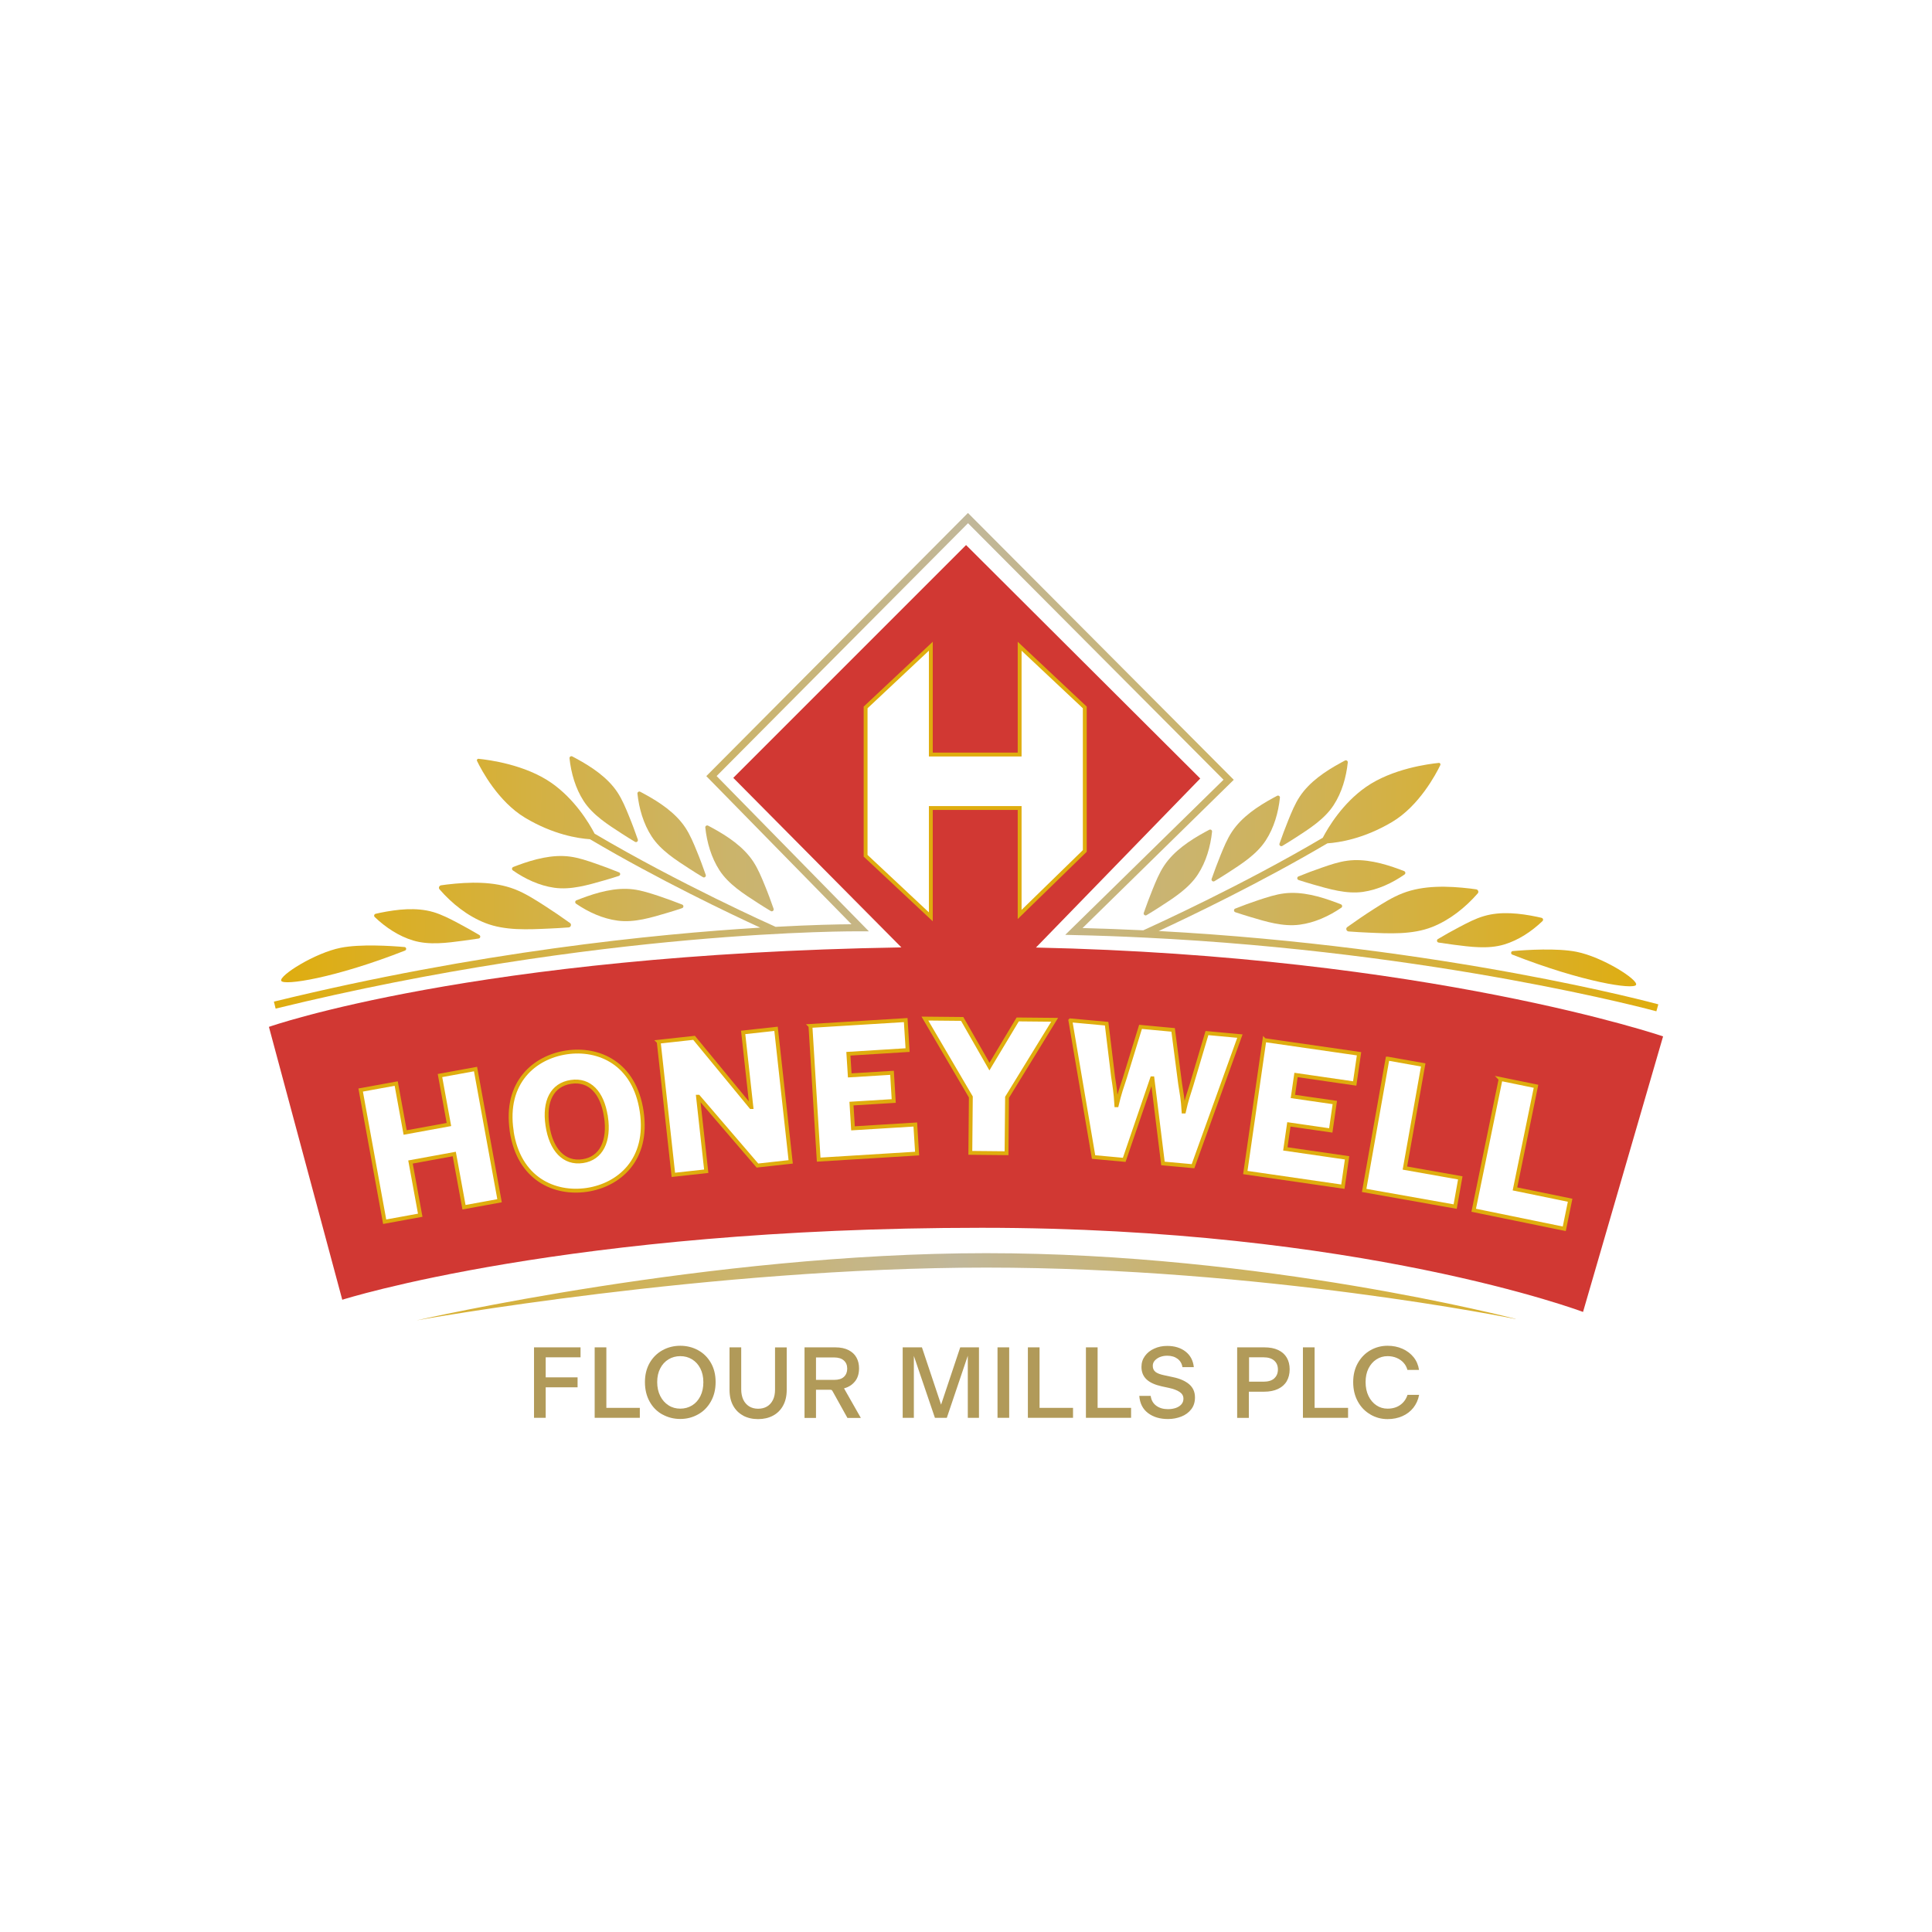 <svg width="500" height="500" viewBox="0 0 500 500" fill="none" xmlns="http://www.w3.org/2000/svg">
<rect width="500" height="500" fill="white"/>
<g clip-path="url(#clip0_2003_10715)">
<path d="M430.404 268.216L409.687 339.53C409.687 339.53 352.072 317.75 254.05 317.75C146.902 317.75 88.578 336.376 88.578 336.376L69.597 265.753C69.597 265.753 122.658 247.014 233.278 245.185L189.773 201.307L250.019 141.061L310.62 201.475L268.104 245.223C369.523 247.406 430.404 268.216 430.404 268.216Z" fill="#D13833"/>
<path d="M138.205 348.694H150.243V351.27H141.228V366.929H138.205V348.694ZM139.828 356.458H149.477V359.034H139.828V356.458Z" fill="#B19A59"/>
<path d="M153.901 348.694H156.925V364.353H165.585V366.929H153.901V348.694Z" fill="#B19A59"/>
<path d="M171.426 366.07C170.026 365.286 168.925 364.185 168.122 362.729C167.32 361.292 166.909 359.612 166.909 357.69C166.909 355.786 167.32 354.144 168.141 352.706C168.962 351.288 170.082 350.187 171.482 349.422C172.882 348.656 174.412 348.283 176.054 348.283C177.697 348.283 179.246 348.656 180.646 349.422C182.045 350.187 183.147 351.269 183.968 352.688C184.789 354.106 185.2 355.767 185.2 357.671C185.2 359.593 184.789 361.254 183.968 362.71C183.147 364.166 182.045 365.286 180.646 366.051C179.246 366.835 177.715 367.227 176.054 367.227C174.393 367.227 172.826 366.835 171.426 366.051V366.07ZM179.115 363.718C180.03 363.158 180.739 362.356 181.262 361.31C181.784 360.265 182.027 359.071 182.027 357.708C182.027 356.346 181.766 355.17 181.243 354.144C180.72 353.136 180.011 352.352 179.097 351.792C178.182 351.232 177.174 350.971 176.054 350.971C174.935 350.971 173.908 351.251 173.012 351.792C172.116 352.333 171.388 353.117 170.866 354.144C170.343 355.151 170.082 356.327 170.082 357.671C170.082 359.033 170.343 360.228 170.866 361.273C171.388 362.318 172.098 363.121 173.012 363.699C173.908 364.278 174.935 364.558 176.054 364.558C177.174 364.558 178.201 364.278 179.115 363.718Z" fill="#B19A59"/>
<path d="M192.329 366.35C191.209 365.753 190.351 364.894 189.735 363.774C189.119 362.655 188.801 361.273 188.801 359.687V348.694H191.825V359.538C191.825 360.583 192.012 361.479 192.366 362.244C192.739 363.009 193.243 363.569 193.897 363.98C194.55 364.372 195.315 364.577 196.192 364.577C197.069 364.577 197.853 364.39 198.507 363.998C199.16 363.606 199.664 363.046 200.037 362.3C200.41 361.553 200.578 360.658 200.578 359.612V348.713H203.602V359.687C203.602 361.273 203.284 362.636 202.669 363.756C202.053 364.894 201.175 365.771 200.056 366.369C198.936 366.966 197.648 367.264 196.192 367.264C194.736 367.264 193.449 366.966 192.329 366.369V366.35Z" fill="#B19A59"/>
<path d="M208.23 348.694H216.181C217.543 348.694 218.682 348.937 219.596 349.403C220.511 349.87 221.201 350.504 221.649 351.326C222.097 352.128 222.321 353.061 222.321 354.107C222.321 355.525 221.967 356.663 221.239 357.541C220.511 358.418 219.596 358.996 218.458 359.295V359.351L222.788 366.966H219.316L215.509 360.116C215.397 359.93 215.322 359.799 215.229 359.743C215.154 359.687 214.986 359.668 214.744 359.668H209.854V357.111H215.882C217.002 357.111 217.842 356.85 218.402 356.328C218.962 355.805 219.26 355.096 219.26 354.219C219.26 353.304 218.962 352.595 218.383 352.091C217.805 351.568 216.965 351.307 215.864 351.307H211.179V366.966H208.211V348.731L208.23 348.694Z" fill="#B19A59"/>
<path d="M233.594 348.694H238.596L243.915 364.614H243.187L248.506 348.694H253.359V366.929H250.466V349.366H250.97L245.035 366.929H241.955L235.983 349.366H236.506V366.929H233.613V348.694H233.594Z" fill="#B19A59"/>
<path d="M258.156 348.694H261.18V366.929H258.156V348.694Z" fill="#B19A59"/>
<path d="M266.014 348.694H269.037V364.353H277.697V366.929H266.014V348.694Z" fill="#B19A59"/>
<path d="M281.037 348.694H284.061V364.353H292.721V366.929H281.037V348.694Z" fill="#B19A59"/>
<path d="M297.126 365.715C295.764 364.689 294.998 363.214 294.849 361.254H297.798C297.947 362.374 298.433 363.214 299.254 363.811C300.075 364.409 301.083 364.689 302.277 364.689C303.024 364.689 303.696 364.577 304.312 364.371C304.927 364.147 305.394 363.849 305.749 363.438C306.103 363.027 306.271 362.542 306.271 361.982C306.271 361.254 305.954 360.695 305.301 360.247C304.648 359.799 303.714 359.444 302.501 359.183L300.597 358.772C298.862 358.38 297.555 357.783 296.697 356.962C295.838 356.141 295.409 355.058 295.409 353.752C295.409 352.688 295.708 351.755 296.305 350.933C296.902 350.112 297.705 349.459 298.731 349.011C299.739 348.544 300.859 348.321 302.072 348.321C303.976 348.321 305.562 348.806 306.812 349.776C308.063 350.747 308.772 352.091 308.959 353.808H306.01C305.879 352.912 305.45 352.184 304.759 351.661C304.069 351.139 303.173 350.859 302.072 350.859C301.4 350.859 300.765 350.971 300.206 351.195C299.646 351.419 299.198 351.736 298.843 352.128C298.488 352.52 298.339 352.986 298.339 353.49C298.339 354.181 298.582 354.685 299.048 355.058C299.534 355.431 300.299 355.711 301.381 355.935L303.565 356.402C305.375 356.775 306.775 357.41 307.764 358.25C308.754 359.108 309.257 360.228 309.257 361.646C309.257 362.878 308.94 363.886 308.287 364.726C307.634 365.566 306.775 366.2 305.711 366.611C304.648 367.022 303.509 367.245 302.277 367.245C300.206 367.245 298.489 366.742 297.126 365.715Z" fill="#B19A59"/>
<path d="M320.213 348.694H327.193C328.612 348.694 329.825 348.918 330.795 349.385C331.784 349.851 332.512 350.504 333.016 351.363C333.52 352.222 333.763 353.229 333.763 354.368C333.763 355.581 333.501 356.589 332.998 357.466C332.494 358.325 331.728 358.996 330.739 359.463C329.75 359.93 328.556 360.172 327.137 360.172H323.199V366.947H320.176V348.713L320.213 348.694ZM329.75 356.738C330.385 356.178 330.721 355.413 330.721 354.424C330.721 353.435 330.403 352.688 329.75 352.11C329.097 351.55 328.182 351.27 327.007 351.27H323.255V357.578H327.007C328.201 357.578 329.134 357.298 329.769 356.738H329.75Z" fill="#B19A59"/>
<path d="M337.197 348.694H340.22V364.353H348.88V366.929H337.197V348.694Z" fill="#B19A59"/>
<path d="M354.666 366.07C353.303 365.286 352.221 364.185 351.418 362.729C350.615 361.292 350.205 359.612 350.205 357.69C350.205 355.786 350.615 354.144 351.437 352.706C352.258 351.288 353.34 350.187 354.703 349.422C356.065 348.656 357.521 348.283 359.107 348.283C360.507 348.283 361.795 348.544 362.971 349.067C364.128 349.59 365.098 350.318 365.845 351.251C366.592 352.184 367.058 353.285 367.245 354.536H364.24C364.053 353.826 363.717 353.192 363.232 352.669C362.747 352.128 362.15 351.717 361.44 351.419C360.731 351.12 359.966 350.971 359.107 350.971C358.044 350.971 357.092 351.251 356.215 351.811C355.337 352.371 354.666 353.154 354.162 354.162C353.658 355.17 353.415 356.346 353.415 357.671C353.415 359.033 353.658 360.228 354.162 361.273C354.666 362.318 355.356 363.121 356.215 363.699C357.073 364.278 358.044 364.558 359.107 364.558C360.395 364.558 361.478 364.241 362.374 363.606C363.269 362.972 363.904 362.094 364.259 360.993H367.264C367.021 362.281 366.517 363.382 365.77 364.334C365.024 365.267 364.072 365.995 362.934 366.499C361.795 367.003 360.507 367.264 359.107 367.264C357.502 367.264 356.028 366.872 354.684 366.088L354.666 366.07Z" fill="#B19A59"/>
<path d="M107.709 341.733C108.474 341.583 183.558 324.319 255.264 324.319C326.97 324.319 391.602 341.191 392.256 341.322V341.359C391.602 341.229 326.597 328.052 255.264 328.052C183.932 328.052 108.456 341.583 107.69 341.733H107.709Z" fill="url(#paint0_linear_2003_10715)"/>
<path d="M429.135 259.911C428.538 259.743 373.965 244.942 299.87 240.948C307.597 237.365 326.167 228.5 343.524 218.253C346.585 218.048 352.968 217.077 360.303 212.71C367.283 208.548 371.632 200.336 372.752 198.003C372.882 197.723 372.677 197.406 372.36 197.443C369.747 197.705 360.303 198.918 353.472 203.696C347.481 207.895 343.786 214.017 342.33 216.816C321.651 229.022 299.254 239.231 295.876 240.762C290.725 240.519 285.48 240.314 280.161 240.183L319.299 201.811L250.505 132.755L182.793 200.859L220.363 239.194C217.097 239.213 210.303 239.343 200.729 239.866C199.553 239.343 175.738 228.668 153.883 215.752C152.427 212.953 148.731 206.831 142.74 202.632C135.91 197.854 126.466 196.641 123.853 196.379C123.536 196.342 123.312 196.659 123.461 196.939C124.581 199.272 128.929 207.466 135.91 211.646C143.226 216.014 149.609 216.984 152.688 217.189C170.344 227.641 189.269 236.637 196.753 240.071C169.635 241.714 123.703 246.305 70.885 259.22L71.333 261.03C155.338 240.482 221.93 241.023 222.602 241.023H224.861L185.462 200.84L250.523 135.405L316.649 201.792L275.682 241.937L277.903 241.993C284.099 242.124 290.184 242.348 296.175 242.647C296.175 242.647 296.193 242.647 296.212 242.647C371.912 246.323 428.052 261.553 428.668 261.721L429.172 259.929L429.135 259.911Z" fill="url(#paint1_linear_2003_10715)"/>
<path d="M331.86 218.925C332.998 218.253 334.099 217.544 335.219 216.835C338.821 214.502 342.778 212.02 345.148 208.362C347.276 205.095 348.396 201.176 348.806 197.313C348.844 196.921 348.433 196.641 348.078 196.827C347.724 197.014 347.369 197.201 347.033 197.387C343.058 199.552 338.933 202.296 336.395 206.122C335.126 208.026 334.249 210.209 333.39 212.318C332.588 214.297 331.841 216.312 331.132 218.328C330.983 218.776 331.468 219.149 331.86 218.925Z" fill="url(#paint2_linear_2003_10715)"/>
<path d="M352.764 230.814C356.608 230.254 360.322 228.537 363.495 226.316C363.813 226.092 363.757 225.588 363.383 225.439C363.01 225.29 362.637 225.159 362.263 225.01C358.027 223.442 353.249 222.135 348.695 222.751C346.418 223.05 344.197 223.815 342.051 224.562C340.016 225.252 338.019 226.017 336.041 226.82C335.612 226.988 335.63 227.604 336.078 227.753C337.329 228.164 338.598 228.537 339.867 228.91C343.992 230.086 348.452 231.43 352.782 230.814H352.764Z" fill="url(#paint3_linear_2003_10715)"/>
<path d="M315.828 221.445C315.025 223.424 314.279 225.439 313.569 227.455C313.42 227.903 313.905 228.276 314.297 228.052C315.436 227.38 316.537 226.671 317.657 225.962C321.259 223.629 325.215 221.147 327.586 217.489C329.713 214.222 330.833 210.303 331.244 206.44C331.281 206.048 330.871 205.768 330.516 205.954C330.161 206.141 329.807 206.328 329.471 206.514C325.495 208.679 321.371 211.423 318.832 215.249C317.563 217.153 316.686 219.336 315.828 221.445Z" fill="url(#paint4_linear_2003_10715)"/>
<path d="M345.913 233.613C341.676 232.008 336.917 230.646 332.363 231.206C330.086 231.485 327.865 232.232 325.7 232.941C323.666 233.613 321.65 234.36 319.672 235.144C319.243 235.312 319.261 235.927 319.691 236.077C320.941 236.487 322.192 236.898 323.461 237.271C327.567 238.503 332.027 239.884 336.357 239.306C340.221 238.802 343.935 237.103 347.126 234.92C347.462 234.696 347.406 234.21 347.033 234.042C346.66 233.893 346.305 233.744 345.932 233.613H345.913Z" fill="url(#paint5_linear_2003_10715)"/>
<path d="M372.136 243.02C371.725 243.263 371.856 243.86 372.304 243.935C373.61 244.14 374.916 244.327 376.223 244.495C380.478 245.036 385.088 245.689 389.269 244.439C393.002 243.319 396.398 241.042 399.198 238.373C399.478 238.093 399.347 237.627 398.955 237.533C398.563 237.44 398.19 237.365 397.798 237.272C393.375 236.357 388.448 235.779 384.043 237.085C381.841 237.72 379.769 238.821 377.735 239.885C375.831 240.874 373.965 241.938 372.136 243.02Z" fill="url(#paint6_linear_2003_10715)"/>
<path d="M355.376 235.367C353.099 236.823 350.878 238.354 348.676 239.921C348.191 240.257 348.433 241.022 349.031 241.06C350.71 241.19 352.39 241.284 354.07 241.358C359.538 241.601 365.492 241.937 370.643 239.903C375.216 238.092 379.247 234.863 382.439 231.205C382.775 230.832 382.532 230.235 382.028 230.16C381.524 230.086 381.02 230.03 380.516 229.955C374.768 229.283 368.441 229.059 363.01 231.168C360.304 232.213 357.803 233.818 355.376 235.367Z" fill="url(#paint7_linear_2003_10715)"/>
<path d="M312.953 214.745C312.598 214.931 312.244 215.118 311.908 215.305C307.932 217.47 303.808 220.213 301.269 224.039C300 225.943 299.123 228.127 298.265 230.236C297.462 232.214 296.716 234.23 296.006 236.245C295.857 236.693 296.342 237.066 296.734 236.842C297.873 236.171 298.974 235.461 300.094 234.752C303.696 232.419 307.652 229.937 310.023 226.279C312.15 223.013 313.27 219.093 313.681 215.23C313.718 214.838 313.308 214.558 312.953 214.745Z" fill="url(#paint8_linear_2003_10715)"/>
<path d="M391.509 246.137C391.005 246.174 390.912 246.883 391.379 247.051C409.65 254.218 422.752 256.159 423.406 254.89C424.059 253.565 414.708 247.648 407.989 246.323C402.969 245.334 395.13 245.819 391.509 246.137Z" fill="url(#paint9_linear_2003_10715)"/>
<path d="M160.975 215.771C162.076 216.481 163.196 217.19 164.335 217.862C164.745 218.104 165.212 217.712 165.063 217.264C164.353 215.249 163.625 213.233 162.804 211.255C161.946 209.146 161.05 206.962 159.799 205.058C157.261 201.214 153.136 198.489 149.161 196.324C148.806 196.137 148.471 195.951 148.116 195.764C147.761 195.577 147.351 195.857 147.388 196.249C147.799 200.094 148.937 204.032 151.046 207.298C153.416 210.956 157.373 213.438 160.975 215.771Z" fill="url(#paint10_linear_2003_10715)"/>
<path d="M160.172 225.755C158.193 224.953 156.178 224.188 154.162 223.497C151.997 222.751 149.776 221.985 147.518 221.687C142.964 221.071 138.186 222.377 133.949 223.945C133.576 224.076 133.203 224.225 132.83 224.374C132.456 224.524 132.4 225.009 132.718 225.252C135.89 227.473 139.586 229.208 143.449 229.75C147.779 230.365 152.24 229.022 156.364 227.846C157.634 227.491 158.884 227.099 160.153 226.689C160.601 226.539 160.62 225.923 160.191 225.755H160.172Z" fill="url(#paint11_linear_2003_10715)"/>
<path d="M178.556 224.916C179.657 225.626 180.777 226.335 181.916 227.007C182.326 227.249 182.793 226.857 182.643 226.409C181.934 224.394 181.206 222.378 180.385 220.4C179.527 218.291 178.631 216.107 177.38 214.203C174.842 210.359 170.717 207.634 166.742 205.469C166.387 205.282 166.051 205.095 165.697 204.909C165.342 204.722 164.932 205.002 164.969 205.394C165.38 209.239 166.518 213.177 168.627 216.443C170.997 220.101 174.954 222.583 178.556 224.916Z" fill="url(#paint12_linear_2003_10715)"/>
<path d="M149.179 232.998C148.806 233.147 148.75 233.651 149.086 233.875C152.277 236.059 155.991 237.757 159.855 238.261C164.185 238.84 168.645 237.44 172.751 236.227C174.02 235.853 175.271 235.461 176.521 235.032C176.969 234.883 176.988 234.267 176.54 234.099C174.543 233.315 172.527 232.569 170.512 231.897C168.347 231.187 166.107 230.441 163.849 230.161C159.276 229.601 154.517 230.963 150.299 232.569C149.926 232.718 149.552 232.849 149.198 232.998H149.179Z" fill="url(#paint13_linear_2003_10715)"/>
<path d="M106.906 243.394C111.087 244.663 115.716 244.009 119.952 243.45C121.259 243.282 122.565 243.095 123.872 242.89C124.338 242.815 124.45 242.218 124.04 241.975C122.192 240.893 120.326 239.829 118.441 238.84C116.425 237.776 114.335 236.693 112.132 236.04C107.709 234.752 102.8 235.331 98.377 236.227C97.985 236.301 97.593 236.395 97.22 236.488C96.828 236.581 96.697 237.048 96.977 237.328C99.777 239.997 103.174 242.274 106.906 243.394Z" fill="url(#paint14_linear_2003_10715)"/>
<path d="M125.551 238.858C130.702 240.892 136.637 240.556 142.124 240.313C143.804 240.239 145.484 240.145 147.163 240.015C147.761 239.977 147.985 239.212 147.518 238.876C145.334 237.308 143.095 235.778 140.818 234.322C138.391 232.773 135.891 231.168 133.184 230.123C127.753 228.033 121.426 228.238 115.678 228.91C115.174 228.966 114.67 229.04 114.166 229.115C113.662 229.19 113.419 229.768 113.755 230.16C116.947 233.837 120.96 237.047 125.551 238.858Z" fill="url(#paint15_linear_2003_10715)"/>
<path d="M196.119 233.688C197.22 234.397 198.34 235.106 199.478 235.778C199.889 236.021 200.355 235.629 200.206 235.181C199.497 233.165 198.769 231.149 197.948 229.171C197.089 227.062 196.193 224.878 194.943 222.975C192.405 219.13 188.28 216.405 184.305 214.24C183.95 214.053 183.614 213.867 183.259 213.68C182.905 213.493 182.494 213.773 182.531 214.165C182.942 218.01 184.081 221.948 186.19 225.214C188.56 228.872 192.517 231.355 196.119 233.688Z" fill="url(#paint16_linear_2003_10715)"/>
<path d="M104.815 246.006C105.282 245.819 105.189 245.129 104.685 245.092C101.064 244.774 93.225 244.289 88.205 245.278C81.486 246.603 72.135 252.52 72.789 253.845C73.423 255.114 86.525 253.192 104.815 246.006Z" fill="url(#paint17_linear_2003_10715)"/>
<path d="M240.897 195.274H263.883V167.242L280.744 183.082V220.226L263.883 236.664V209.111H240.897V237.274L224.018 221.47V183.082L240.897 167.241V195.274Z" fill="white" stroke="#DFAD0E"/>
<path d="M93.338 282.101L102.539 280.422L104.853 293.094L116.182 291.023L113.868 278.35L123.069 276.67L129.284 310.75L120.083 312.43L117.563 298.656L106.234 300.728L108.754 314.501L99.553 316.181L93.338 282.101Z" fill="white"/>
<path d="M132.42 292.646C130.553 280.104 138.336 273.591 146.623 272.359C154.872 271.127 164.204 275.084 166.07 287.644C167.937 300.186 160.154 306.7 151.905 307.932C143.618 309.164 134.267 305.207 132.401 292.665L132.42 292.646ZM156.813 289.007C155.88 282.717 152.576 279.264 147.761 279.992C142.909 280.72 140.744 284.957 141.677 291.265C142.61 297.555 145.951 301.232 150.822 300.504C155.637 299.795 157.765 295.297 156.832 289.007H156.813Z" fill="white"/>
<path d="M170.456 269.597L179.62 268.589L194.364 286.506H194.458L192.33 267.189L200.841 266.256L204.629 300.69L196.025 301.642L180.74 283.837H180.646L182.774 303.117L174.263 304.05L170.475 269.615L170.456 269.597Z" fill="white"/>
<path d="M209.724 265.509L234.398 263.997L234.883 271.762L219.56 272.713L219.915 278.312L230.852 277.641L231.299 284.938L220.363 285.61L220.755 292.012L236.88 291.022L237.347 298.544L211.871 300.112L209.743 265.528L209.724 265.509Z" fill="white"/>
<path d="M251.252 283.893L239.363 263.606L249.012 263.699L256.067 276.036L263.383 263.83L272.939 263.923L260.621 283.987L260.49 298.451L251.121 298.358L251.252 283.893Z" fill="white"/>
<path d="M277.026 264.073L286.395 264.931L288.075 278.761C288.43 281.057 288.728 282.811 288.915 286.04H289.008C289.718 283.016 290.334 281.28 291.061 279.097L295.167 265.752L303.603 266.536L305.414 280.478C305.824 283.147 306.104 284.304 306.31 287.663H306.403C307.131 284.397 307.541 283.501 308.344 280.851L312.357 267.357L320.886 268.141L308.755 301.811L300.972 301.101L298.247 279.078H298.154L290.949 300.168L283.017 299.44L277.008 264.091L277.026 264.073Z" fill="white"/>
<path d="M327.25 269.186L351.718 272.713L350.598 280.403L335.406 278.201L334.603 283.762L345.447 285.33L344.402 292.553L333.558 290.985L332.644 297.331L348.62 299.645L347.537 307.111L322.285 303.453L327.231 269.167L327.25 269.186Z" fill="white"/>
<path d="M359.109 273.964L368.328 275.606L363.588 302.295L377.922 304.833L376.597 312.261L353.043 308.081L359.09 273.964H359.109Z" fill="white"/>
<path d="M388.336 279.246L397.518 281.131L392.069 307.689L406.346 310.62L404.834 318.01L381.393 313.214L388.354 279.265L388.336 279.246Z" fill="white"/>
<path d="M93.338 282.101L102.539 280.422L104.853 293.094L116.182 291.023L113.868 278.35L123.069 276.67L129.284 310.75L120.083 312.43L117.563 298.656L106.234 300.728L108.754 314.501L99.553 316.181L93.338 282.101Z" stroke="#DFAD0E"/>
<path d="M132.42 292.646C130.553 280.104 138.336 273.591 146.623 272.359C154.872 271.127 164.204 275.084 166.07 287.644C167.937 300.186 160.154 306.7 151.905 307.932C143.618 309.164 134.267 305.207 132.401 292.665L132.42 292.646ZM156.813 289.007C155.88 282.717 152.576 279.264 147.761 279.992C142.909 280.72 140.744 284.957 141.677 291.265C142.61 297.555 145.951 301.232 150.822 300.504C155.637 299.795 157.765 295.297 156.832 289.007H156.813Z" stroke="#DFAD0E"/>
<path d="M170.456 269.597L179.62 268.589L194.364 286.506H194.458L192.33 267.189L200.841 266.256L204.629 300.69L196.025 301.642L180.74 283.837H180.646L182.774 303.117L174.263 304.05L170.475 269.615L170.456 269.597Z" stroke="#DFAD0E"/>
<path d="M209.724 265.509L234.398 263.997L234.883 271.762L219.56 272.713L219.915 278.312L230.852 277.641L231.299 284.938L220.363 285.61L220.755 292.012L236.88 291.022L237.347 298.544L211.871 300.112L209.743 265.528L209.724 265.509Z" stroke="#DFAD0E"/>
<path d="M251.252 283.893L239.363 263.606L249.012 263.699L256.067 276.036L263.383 263.83L272.939 263.923L260.621 283.987L260.49 298.451L251.121 298.358L251.252 283.893Z" stroke="#DFAD0E"/>
<path d="M277.026 264.073L286.395 264.931L288.075 278.761C288.43 281.057 288.728 282.811 288.915 286.04H289.008C289.718 283.016 290.334 281.28 291.061 279.097L295.167 265.752L303.603 266.536L305.414 280.478C305.824 283.147 306.104 284.304 306.31 287.663H306.403C307.131 284.397 307.541 283.501 308.344 280.851L312.357 267.357L320.886 268.141L308.755 301.811L300.972 301.101L298.247 279.078H298.154L290.949 300.168L283.017 299.44L277.008 264.091L277.026 264.073Z" stroke="#DFAD0E"/>
<path d="M327.25 269.186L351.718 272.713L350.598 280.403L335.406 278.201L334.603 283.762L345.447 285.33L344.402 292.553L333.558 290.985L332.644 297.331L348.62 299.645L347.537 307.111L322.285 303.453L327.231 269.167L327.25 269.186Z" stroke="#DFAD0E"/>
<path d="M359.109 273.964L368.328 275.606L363.588 302.295L377.922 304.833L376.597 312.261L353.043 308.081L359.09 273.964H359.109Z" stroke="#DFAD0E"/>
<path d="M388.336 279.246L397.518 281.131L392.069 307.689L406.346 310.62L404.834 318.01L381.393 313.214L388.354 279.265L388.336 279.246Z" stroke="#DFAD0E"/>
</g>
<defs>
<linearGradient id="paint0_linear_2003_10715" x1="70.885" y1="273.289" x2="429.172" y2="279.847" gradientUnits="userSpaceOnUse">
<stop stop-color="#DFAD0E"/>
<stop offset="0.495" stop-color="#C1B79A"/>
<stop offset="1" stop-color="#DFAD0E"/>
</linearGradient>
<linearGradient id="paint1_linear_2003_10715" x1="70.885" y1="273.289" x2="429.172" y2="279.847" gradientUnits="userSpaceOnUse">
<stop stop-color="#DFAD0E"/>
<stop offset="0.495" stop-color="#C1B79A"/>
<stop offset="1" stop-color="#DFAD0E"/>
</linearGradient>
<linearGradient id="paint2_linear_2003_10715" x1="70.885" y1="273.289" x2="429.172" y2="279.847" gradientUnits="userSpaceOnUse">
<stop stop-color="#DFAD0E"/>
<stop offset="0.495" stop-color="#C1B79A"/>
<stop offset="1" stop-color="#DFAD0E"/>
</linearGradient>
<linearGradient id="paint3_linear_2003_10715" x1="70.885" y1="273.289" x2="429.172" y2="279.847" gradientUnits="userSpaceOnUse">
<stop stop-color="#DFAD0E"/>
<stop offset="0.495" stop-color="#C1B79A"/>
<stop offset="1" stop-color="#DFAD0E"/>
</linearGradient>
<linearGradient id="paint4_linear_2003_10715" x1="70.885" y1="273.289" x2="429.172" y2="279.847" gradientUnits="userSpaceOnUse">
<stop stop-color="#DFAD0E"/>
<stop offset="0.495" stop-color="#C1B79A"/>
<stop offset="1" stop-color="#DFAD0E"/>
</linearGradient>
<linearGradient id="paint5_linear_2003_10715" x1="70.885" y1="273.289" x2="429.172" y2="279.847" gradientUnits="userSpaceOnUse">
<stop stop-color="#DFAD0E"/>
<stop offset="0.495" stop-color="#C1B79A"/>
<stop offset="1" stop-color="#DFAD0E"/>
</linearGradient>
<linearGradient id="paint6_linear_2003_10715" x1="70.885" y1="273.289" x2="429.172" y2="279.847" gradientUnits="userSpaceOnUse">
<stop stop-color="#DFAD0E"/>
<stop offset="0.495" stop-color="#C1B79A"/>
<stop offset="1" stop-color="#DFAD0E"/>
</linearGradient>
<linearGradient id="paint7_linear_2003_10715" x1="70.885" y1="273.289" x2="429.172" y2="279.847" gradientUnits="userSpaceOnUse">
<stop stop-color="#DFAD0E"/>
<stop offset="0.495" stop-color="#C1B79A"/>
<stop offset="1" stop-color="#DFAD0E"/>
</linearGradient>
<linearGradient id="paint8_linear_2003_10715" x1="70.885" y1="273.289" x2="429.172" y2="279.847" gradientUnits="userSpaceOnUse">
<stop stop-color="#DFAD0E"/>
<stop offset="0.495" stop-color="#C1B79A"/>
<stop offset="1" stop-color="#DFAD0E"/>
</linearGradient>
<linearGradient id="paint9_linear_2003_10715" x1="70.885" y1="273.289" x2="429.172" y2="279.847" gradientUnits="userSpaceOnUse">
<stop stop-color="#DFAD0E"/>
<stop offset="0.495" stop-color="#C1B79A"/>
<stop offset="1" stop-color="#DFAD0E"/>
</linearGradient>
<linearGradient id="paint10_linear_2003_10715" x1="70.885" y1="273.289" x2="429.172" y2="279.847" gradientUnits="userSpaceOnUse">
<stop stop-color="#DFAD0E"/>
<stop offset="0.495" stop-color="#C1B79A"/>
<stop offset="1" stop-color="#DFAD0E"/>
</linearGradient>
<linearGradient id="paint11_linear_2003_10715" x1="70.885" y1="273.289" x2="429.172" y2="279.847" gradientUnits="userSpaceOnUse">
<stop stop-color="#DFAD0E"/>
<stop offset="0.495" stop-color="#C1B79A"/>
<stop offset="1" stop-color="#DFAD0E"/>
</linearGradient>
<linearGradient id="paint12_linear_2003_10715" x1="70.885" y1="273.289" x2="429.172" y2="279.847" gradientUnits="userSpaceOnUse">
<stop stop-color="#DFAD0E"/>
<stop offset="0.495" stop-color="#C1B79A"/>
<stop offset="1" stop-color="#DFAD0E"/>
</linearGradient>
<linearGradient id="paint13_linear_2003_10715" x1="70.885" y1="273.289" x2="429.172" y2="279.847" gradientUnits="userSpaceOnUse">
<stop stop-color="#DFAD0E"/>
<stop offset="0.495" stop-color="#C1B79A"/>
<stop offset="1" stop-color="#DFAD0E"/>
</linearGradient>
<linearGradient id="paint14_linear_2003_10715" x1="70.885" y1="273.289" x2="429.172" y2="279.847" gradientUnits="userSpaceOnUse">
<stop stop-color="#DFAD0E"/>
<stop offset="0.495" stop-color="#C1B79A"/>
<stop offset="1" stop-color="#DFAD0E"/>
</linearGradient>
<linearGradient id="paint15_linear_2003_10715" x1="70.885" y1="273.289" x2="429.172" y2="279.847" gradientUnits="userSpaceOnUse">
<stop stop-color="#DFAD0E"/>
<stop offset="0.495" stop-color="#C1B79A"/>
<stop offset="1" stop-color="#DFAD0E"/>
</linearGradient>
<linearGradient id="paint16_linear_2003_10715" x1="70.885" y1="273.289" x2="429.172" y2="279.847" gradientUnits="userSpaceOnUse">
<stop stop-color="#DFAD0E"/>
<stop offset="0.495" stop-color="#C1B79A"/>
<stop offset="1" stop-color="#DFAD0E"/>
</linearGradient>
<linearGradient id="paint17_linear_2003_10715" x1="70.885" y1="273.289" x2="429.172" y2="279.847" gradientUnits="userSpaceOnUse">
<stop stop-color="#DFAD0E"/>
<stop offset="0.495" stop-color="#C1B79A"/>
<stop offset="1" stop-color="#DFAD0E"/>
</linearGradient>
<clipPath id="clip0_2003_10715">
<rect width="360.806" height="234.491" fill="white" transform="translate(69.597 132.755)"/>
</clipPath>
</defs>
</svg>
